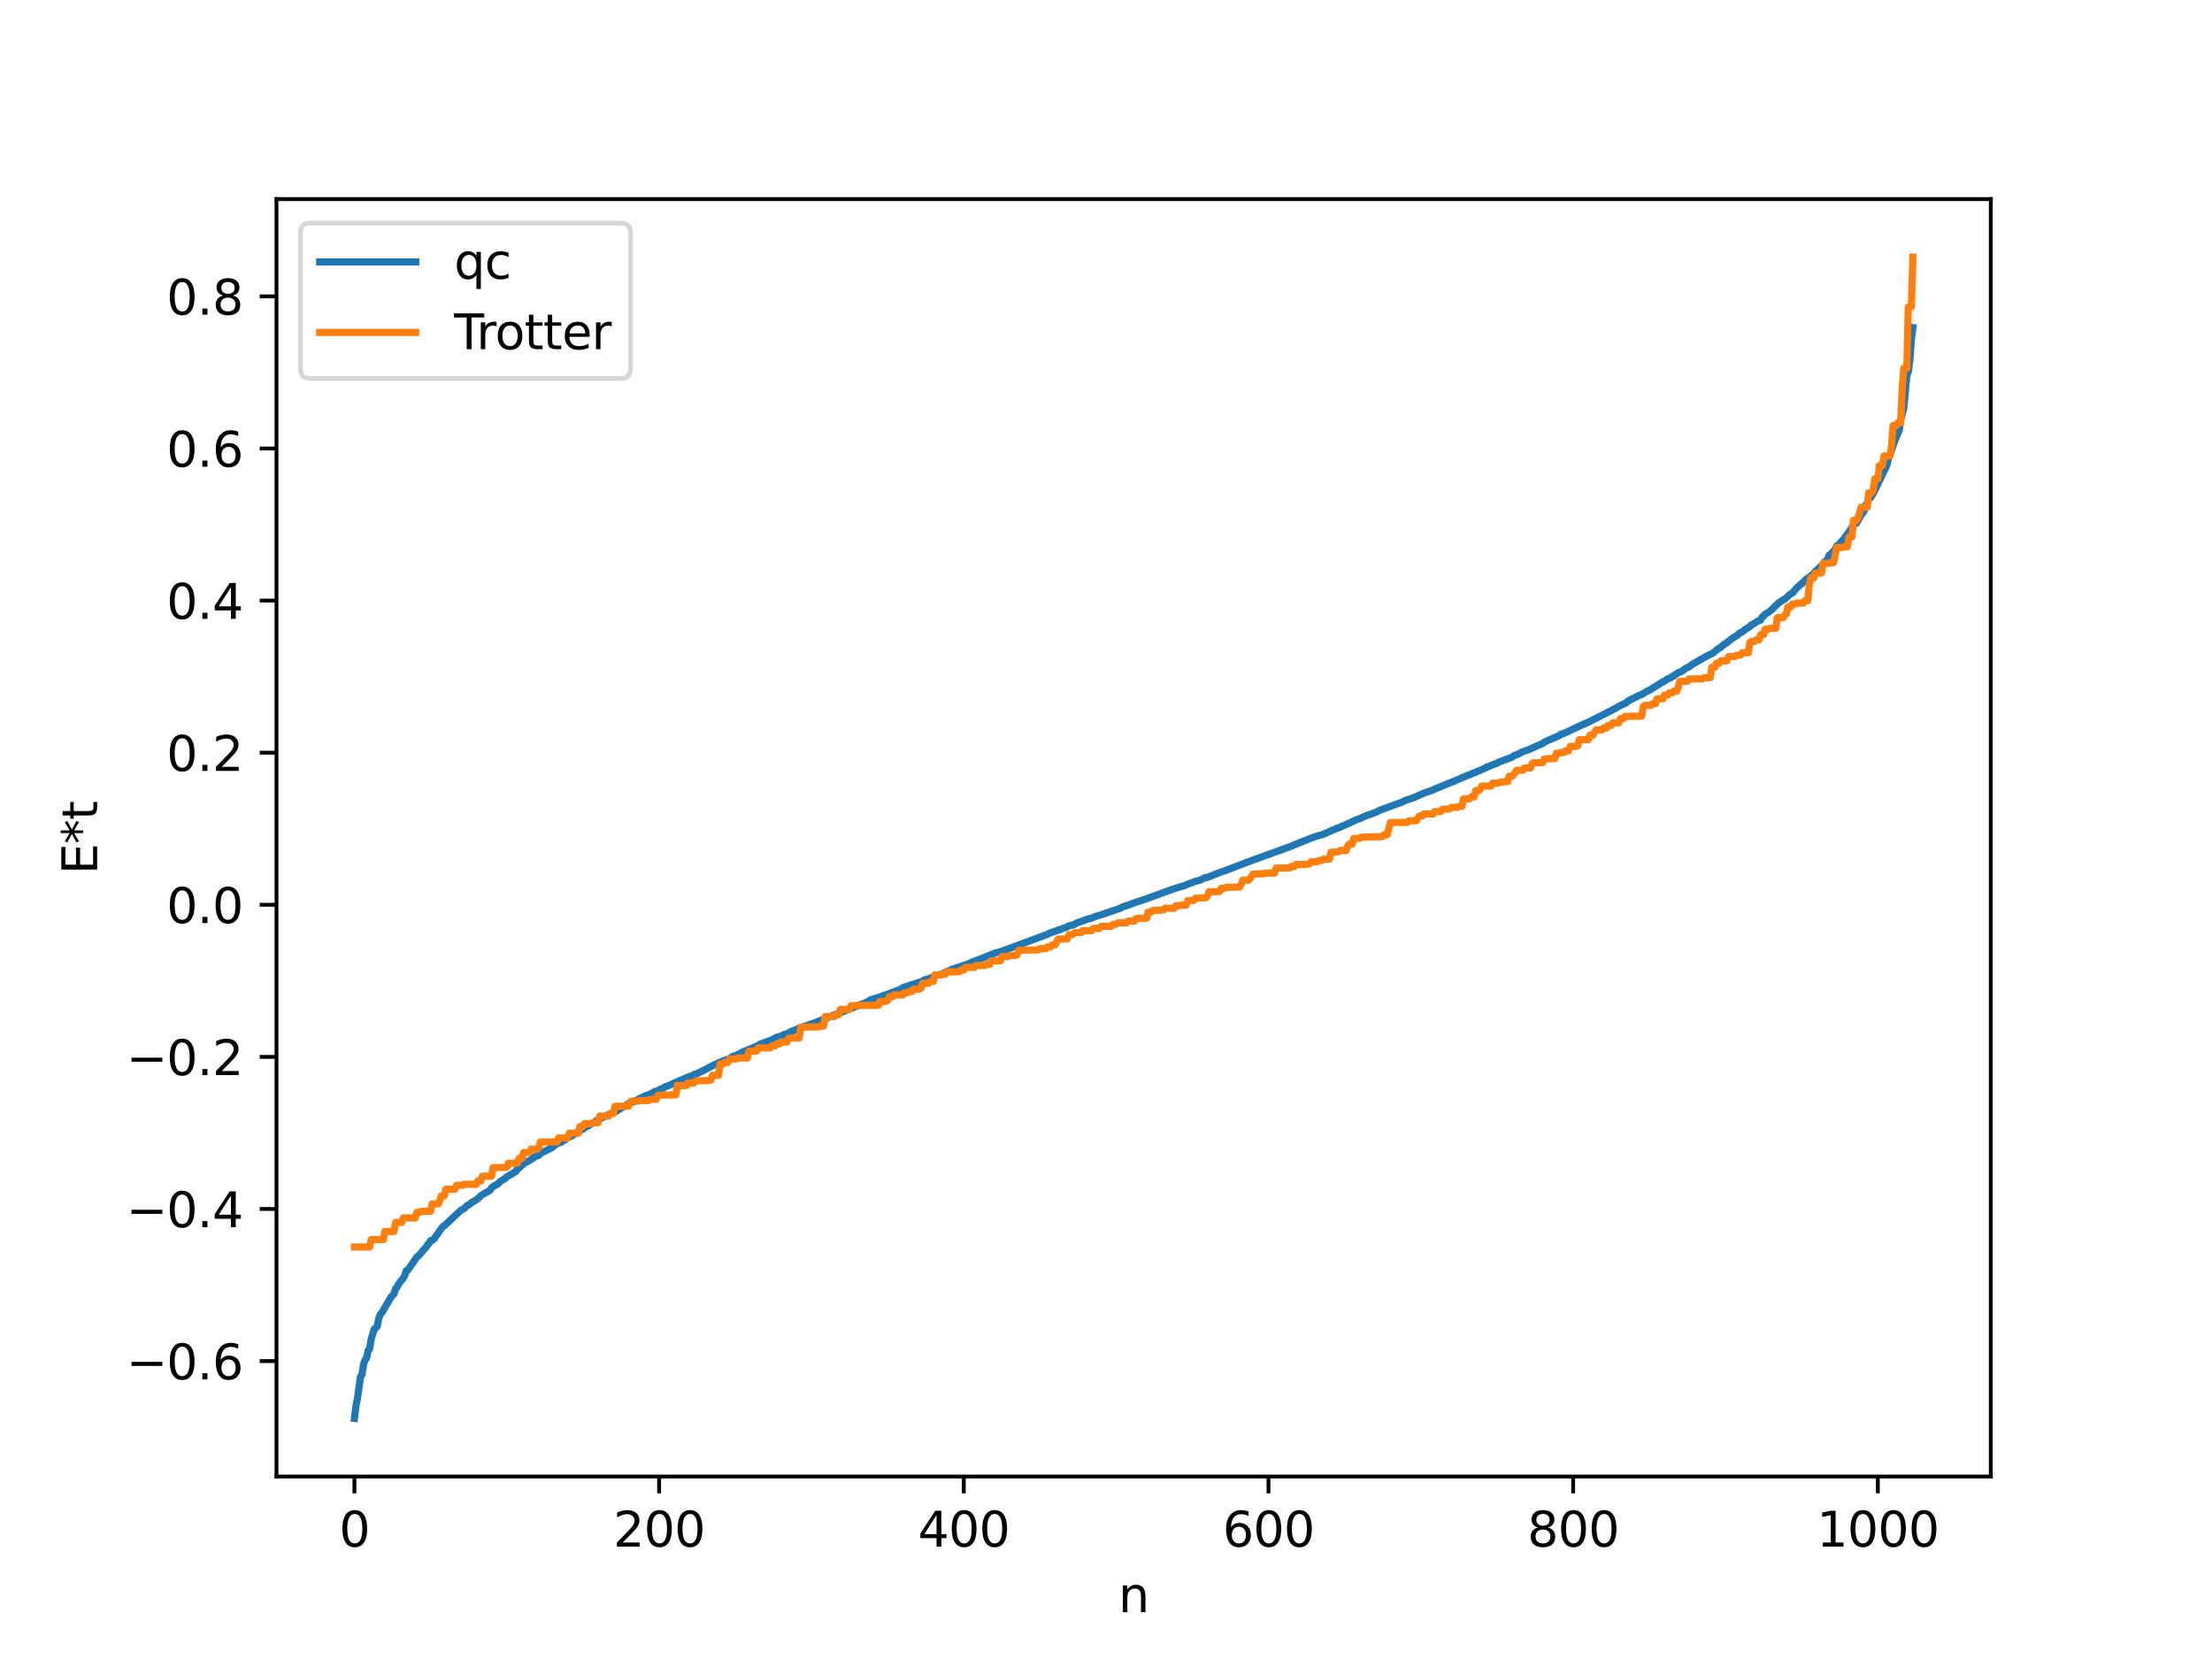 <?xml version="1.0" encoding="utf-8" standalone="no"?>
<!DOCTYPE svg PUBLIC "-//W3C//DTD SVG 1.1//EN"
  "http://www.w3.org/Graphics/SVG/1.1/DTD/svg11.dtd">
<svg xmlns:xlink="http://www.w3.org/1999/xlink" width="460.8pt" height="345.6pt" viewBox="0 0 460.8 345.6" xmlns="http://www.w3.org/2000/svg" version="1.1">
 <defs>
  <style type="text/css">*{stroke-linejoin: round; stroke-linecap: butt}</style>
 </defs>
 <g id="figure_1">
  <g id="patch_1">
   <path d="M 0 345.6 
L 460.8 345.6 
L 460.8 0 
L 0 0 
z
" style="fill: #ffffff"/>
  </g>
  <g id="axes_1">
   <g id="patch_2">
    <path d="M 57.6 307.584 
L 414.72 307.584 
L 414.72 41.472 
L 57.6 41.472 
z
" style="fill: #ffffff"/>
   </g>
   <g id="matplotlib.axis_1">
    <g id="xtick_1">
     <g id="line2d_1">
      <defs>
       <path id="mf0d99a99b8" d="M 0 0 
L 0 3.5 
" style="stroke: #000000; stroke-width: 0.8"/>
      </defs>
      <g>
       <use xlink:href="#mf0d99a99b8" x="73.833" y="307.584" style="stroke: #000000; stroke-width: 0.8"/>
      </g>
     </g>
     <g id="text_1">
      <!-- 0 -->
      <g transform="translate(70.651 322.182) scale(0.1 -0.1)">
       <defs>
        <path id="DejaVuSans-30" d="M 2034 4250 
Q 1547 4250 1301 3770 
Q 1056 3291 1056 2328 
Q 1056 1369 1301 889 
Q 1547 409 2034 409 
Q 2525 409 2770 889 
Q 3016 1369 3016 2328 
Q 3016 3291 2770 3770 
Q 2525 4250 2034 4250 
z
M 2034 4750 
Q 2819 4750 3233 4129 
Q 3647 3509 3647 2328 
Q 3647 1150 3233 529 
Q 2819 -91 2034 -91 
Q 1250 -91 836 529 
Q 422 1150 422 2328 
Q 422 3509 836 4129 
Q 1250 4750 2034 4750 
z
" transform="scale(0.016)"/>
       </defs>
       <use xlink:href="#DejaVuSans-30"/>
      </g>
     </g>
    </g>
    <g id="xtick_2">
     <g id="line2d_2">
      <g>
       <use xlink:href="#mf0d99a99b8" x="137.304" y="307.584" style="stroke: #000000; stroke-width: 0.8"/>
      </g>
     </g>
     <g id="text_2">
      <!-- 200 -->
      <g transform="translate(127.76 322.182) scale(0.1 -0.1)">
       <defs>
        <path id="DejaVuSans-32" d="M 1228 531 
L 3431 531 
L 3431 0 
L 469 0 
L 469 531 
Q 828 903 1448 1529 
Q 2069 2156 2228 2338 
Q 2531 2678 2651 2914 
Q 2772 3150 2772 3378 
Q 2772 3750 2511 3984 
Q 2250 4219 1831 4219 
Q 1534 4219 1204 4116 
Q 875 4013 500 3803 
L 500 4441 
Q 881 4594 1212 4672 
Q 1544 4750 1819 4750 
Q 2544 4750 2975 4387 
Q 3406 4025 3406 3419 
Q 3406 3131 3298 2873 
Q 3191 2616 2906 2266 
Q 2828 2175 2409 1742 
Q 1991 1309 1228 531 
z
" transform="scale(0.016)"/>
       </defs>
       <use xlink:href="#DejaVuSans-32"/>
       <use xlink:href="#DejaVuSans-30" x="63.623"/>
       <use xlink:href="#DejaVuSans-30" x="127.246"/>
      </g>
     </g>
    </g>
    <g id="xtick_3">
     <g id="line2d_3">
      <g>
       <use xlink:href="#mf0d99a99b8" x="200.775" y="307.584" style="stroke: #000000; stroke-width: 0.8"/>
      </g>
     </g>
     <g id="text_3">
      <!-- 400 -->
      <g transform="translate(191.231 322.182) scale(0.1 -0.1)">
       <defs>
        <path id="DejaVuSans-34" d="M 2419 4116 
L 825 1625 
L 2419 1625 
L 2419 4116 
z
M 2253 4666 
L 3047 4666 
L 3047 1625 
L 3713 1625 
L 3713 1100 
L 3047 1100 
L 3047 0 
L 2419 0 
L 2419 1100 
L 313 1100 
L 313 1709 
L 2253 4666 
z
" transform="scale(0.016)"/>
       </defs>
       <use xlink:href="#DejaVuSans-34"/>
       <use xlink:href="#DejaVuSans-30" x="63.623"/>
       <use xlink:href="#DejaVuSans-30" x="127.246"/>
      </g>
     </g>
    </g>
    <g id="xtick_4">
     <g id="line2d_4">
      <g>
       <use xlink:href="#mf0d99a99b8" x="264.246" y="307.584" style="stroke: #000000; stroke-width: 0.8"/>
      </g>
     </g>
     <g id="text_4">
      <!-- 600 -->
      <g transform="translate(254.702 322.182) scale(0.1 -0.1)">
       <defs>
        <path id="DejaVuSans-36" d="M 2113 2584 
Q 1688 2584 1439 2293 
Q 1191 2003 1191 1497 
Q 1191 994 1439 701 
Q 1688 409 2113 409 
Q 2538 409 2786 701 
Q 3034 994 3034 1497 
Q 3034 2003 2786 2293 
Q 2538 2584 2113 2584 
z
M 3366 4563 
L 3366 3988 
Q 3128 4100 2886 4159 
Q 2644 4219 2406 4219 
Q 1781 4219 1451 3797 
Q 1122 3375 1075 2522 
Q 1259 2794 1537 2939 
Q 1816 3084 2150 3084 
Q 2853 3084 3261 2657 
Q 3669 2231 3669 1497 
Q 3669 778 3244 343 
Q 2819 -91 2113 -91 
Q 1303 -91 875 529 
Q 447 1150 447 2328 
Q 447 3434 972 4092 
Q 1497 4750 2381 4750 
Q 2619 4750 2861 4703 
Q 3103 4656 3366 4563 
z
" transform="scale(0.016)"/>
       </defs>
       <use xlink:href="#DejaVuSans-36"/>
       <use xlink:href="#DejaVuSans-30" x="63.623"/>
       <use xlink:href="#DejaVuSans-30" x="127.246"/>
      </g>
     </g>
    </g>
    <g id="xtick_5">
     <g id="line2d_5">
      <g>
       <use xlink:href="#mf0d99a99b8" x="327.717" y="307.584" style="stroke: #000000; stroke-width: 0.8"/>
      </g>
     </g>
     <g id="text_5">
      <!-- 800 -->
      <g transform="translate(318.173 322.182) scale(0.1 -0.1)">
       <defs>
        <path id="DejaVuSans-38" d="M 2034 2216 
Q 1584 2216 1326 1975 
Q 1069 1734 1069 1313 
Q 1069 891 1326 650 
Q 1584 409 2034 409 
Q 2484 409 2743 651 
Q 3003 894 3003 1313 
Q 3003 1734 2745 1975 
Q 2488 2216 2034 2216 
z
M 1403 2484 
Q 997 2584 770 2862 
Q 544 3141 544 3541 
Q 544 4100 942 4425 
Q 1341 4750 2034 4750 
Q 2731 4750 3128 4425 
Q 3525 4100 3525 3541 
Q 3525 3141 3298 2862 
Q 3072 2584 2669 2484 
Q 3125 2378 3379 2068 
Q 3634 1759 3634 1313 
Q 3634 634 3220 271 
Q 2806 -91 2034 -91 
Q 1263 -91 848 271 
Q 434 634 434 1313 
Q 434 1759 690 2068 
Q 947 2378 1403 2484 
z
M 1172 3481 
Q 1172 3119 1398 2916 
Q 1625 2713 2034 2713 
Q 2441 2713 2670 2916 
Q 2900 3119 2900 3481 
Q 2900 3844 2670 4047 
Q 2441 4250 2034 4250 
Q 1625 4250 1398 4047 
Q 1172 3844 1172 3481 
z
" transform="scale(0.016)"/>
       </defs>
       <use xlink:href="#DejaVuSans-38"/>
       <use xlink:href="#DejaVuSans-30" x="63.623"/>
       <use xlink:href="#DejaVuSans-30" x="127.246"/>
      </g>
     </g>
    </g>
    <g id="xtick_6">
     <g id="line2d_6">
      <g>
       <use xlink:href="#mf0d99a99b8" x="391.188" y="307.584" style="stroke: #000000; stroke-width: 0.8"/>
      </g>
     </g>
     <g id="text_6">
      <!-- 1000 -->
      <g transform="translate(378.463 322.182) scale(0.1 -0.1)">
       <defs>
        <path id="DejaVuSans-31" d="M 794 531 
L 1825 531 
L 1825 4091 
L 703 3866 
L 703 4441 
L 1819 4666 
L 2450 4666 
L 2450 531 
L 3481 531 
L 3481 0 
L 794 0 
L 794 531 
z
" transform="scale(0.016)"/>
       </defs>
       <use xlink:href="#DejaVuSans-31"/>
       <use xlink:href="#DejaVuSans-30" x="63.623"/>
       <use xlink:href="#DejaVuSans-30" x="127.246"/>
       <use xlink:href="#DejaVuSans-30" x="190.869"/>
      </g>
     </g>
    </g>
    <g id="text_7">
     <!-- n -->
     <g transform="translate(232.991 335.861) scale(0.1 -0.1)">
      <defs>
       <path id="DejaVuSans-6e" d="M 3513 2113 
L 3513 0 
L 2938 0 
L 2938 2094 
Q 2938 2591 2744 2837 
Q 2550 3084 2163 3084 
Q 1697 3084 1428 2787 
Q 1159 2491 1159 1978 
L 1159 0 
L 581 0 
L 581 3500 
L 1159 3500 
L 1159 2956 
Q 1366 3272 1645 3428 
Q 1925 3584 2291 3584 
Q 2894 3584 3203 3211 
Q 3513 2838 3513 2113 
z
" transform="scale(0.016)"/>
      </defs>
      <use xlink:href="#DejaVuSans-6e"/>
     </g>
    </g>
   </g>
   <g id="matplotlib.axis_2">
    <g id="ytick_1">
     <g id="line2d_7">
      <defs>
       <path id="m36ed3c9691" d="M 0 0 
L -3.5 0 
" style="stroke: #000000; stroke-width: 0.8"/>
      </defs>
      <g>
       <use xlink:href="#m36ed3c9691" x="57.6" y="283.537" style="stroke: #000000; stroke-width: 0.8"/>
      </g>
     </g>
     <g id="text_8">
      <!-- −0.6 -->
      <g transform="translate(26.317 287.336) scale(0.1 -0.1)">
       <defs>
        <path id="DejaVuSans-2212" d="M 678 2272 
L 4684 2272 
L 4684 1741 
L 678 1741 
L 678 2272 
z
" transform="scale(0.016)"/>
        <path id="DejaVuSans-2e" d="M 684 794 
L 1344 794 
L 1344 0 
L 684 0 
L 684 794 
z
" transform="scale(0.016)"/>
       </defs>
       <use xlink:href="#DejaVuSans-2212"/>
       <use xlink:href="#DejaVuSans-30" x="83.789"/>
       <use xlink:href="#DejaVuSans-2e" x="147.412"/>
       <use xlink:href="#DejaVuSans-36" x="179.199"/>
      </g>
     </g>
    </g>
    <g id="ytick_2">
     <g id="line2d_8">
      <g>
       <use xlink:href="#m36ed3c9691" x="57.6" y="251.852" style="stroke: #000000; stroke-width: 0.8"/>
      </g>
     </g>
     <g id="text_9">
      <!-- −0.4 -->
      <g transform="translate(26.317 255.651) scale(0.1 -0.1)">
       <use xlink:href="#DejaVuSans-2212"/>
       <use xlink:href="#DejaVuSans-30" x="83.789"/>
       <use xlink:href="#DejaVuSans-2e" x="147.412"/>
       <use xlink:href="#DejaVuSans-34" x="179.199"/>
      </g>
     </g>
    </g>
    <g id="ytick_3">
     <g id="line2d_9">
      <g>
       <use xlink:href="#m36ed3c9691" x="57.6" y="220.167" style="stroke: #000000; stroke-width: 0.8"/>
      </g>
     </g>
     <g id="text_10">
      <!-- −0.2 -->
      <g transform="translate(26.317 223.966) scale(0.1 -0.1)">
       <use xlink:href="#DejaVuSans-2212"/>
       <use xlink:href="#DejaVuSans-30" x="83.789"/>
       <use xlink:href="#DejaVuSans-2e" x="147.412"/>
       <use xlink:href="#DejaVuSans-32" x="179.199"/>
      </g>
     </g>
    </g>
    <g id="ytick_4">
     <g id="line2d_10">
      <g>
       <use xlink:href="#m36ed3c9691" x="57.6" y="188.482" style="stroke: #000000; stroke-width: 0.8"/>
      </g>
     </g>
     <g id="text_11">
      <!-- 0.0 -->
      <g transform="translate(34.697 192.282) scale(0.1 -0.1)">
       <use xlink:href="#DejaVuSans-30"/>
       <use xlink:href="#DejaVuSans-2e" x="63.623"/>
       <use xlink:href="#DejaVuSans-30" x="95.41"/>
      </g>
     </g>
    </g>
    <g id="ytick_5">
     <g id="line2d_11">
      <g>
       <use xlink:href="#m36ed3c9691" x="57.6" y="156.798" style="stroke: #000000; stroke-width: 0.8"/>
      </g>
     </g>
     <g id="text_12">
      <!-- 0.2 -->
      <g transform="translate(34.697 160.597) scale(0.1 -0.1)">
       <use xlink:href="#DejaVuSans-30"/>
       <use xlink:href="#DejaVuSans-2e" x="63.623"/>
       <use xlink:href="#DejaVuSans-32" x="95.41"/>
      </g>
     </g>
    </g>
    <g id="ytick_6">
     <g id="line2d_12">
      <g>
       <use xlink:href="#m36ed3c9691" x="57.6" y="125.113" style="stroke: #000000; stroke-width: 0.8"/>
      </g>
     </g>
     <g id="text_13">
      <!-- 0.4 -->
      <g transform="translate(34.697 128.912) scale(0.1 -0.1)">
       <use xlink:href="#DejaVuSans-30"/>
       <use xlink:href="#DejaVuSans-2e" x="63.623"/>
       <use xlink:href="#DejaVuSans-34" x="95.41"/>
      </g>
     </g>
    </g>
    <g id="ytick_7">
     <g id="line2d_13">
      <g>
       <use xlink:href="#m36ed3c9691" x="57.6" y="93.428" style="stroke: #000000; stroke-width: 0.8"/>
      </g>
     </g>
     <g id="text_14">
      <!-- 0.6 -->
      <g transform="translate(34.697 97.227) scale(0.1 -0.1)">
       <use xlink:href="#DejaVuSans-30"/>
       <use xlink:href="#DejaVuSans-2e" x="63.623"/>
       <use xlink:href="#DejaVuSans-36" x="95.41"/>
      </g>
     </g>
    </g>
    <g id="ytick_8">
     <g id="line2d_14">
      <g>
       <use xlink:href="#m36ed3c9691" x="57.6" y="61.743" style="stroke: #000000; stroke-width: 0.8"/>
      </g>
     </g>
     <g id="text_15">
      <!-- 0.8 -->
      <g transform="translate(34.697 65.543) scale(0.1 -0.1)">
       <use xlink:href="#DejaVuSans-30"/>
       <use xlink:href="#DejaVuSans-2e" x="63.623"/>
       <use xlink:href="#DejaVuSans-38" x="95.41"/>
      </g>
     </g>
    </g>
    <g id="text_16">
     <!-- E*t -->
     <g transform="translate(20.238 182.148) rotate(-90) scale(0.1 -0.1)">
      <defs>
       <path id="DejaVuSans-45" d="M 628 4666 
L 3578 4666 
L 3578 4134 
L 1259 4134 
L 1259 2753 
L 3481 2753 
L 3481 2222 
L 1259 2222 
L 1259 531 
L 3634 531 
L 3634 0 
L 628 0 
L 628 4666 
z
" transform="scale(0.016)"/>
       <path id="DejaVuSans-2a" d="M 3009 3897 
L 1888 3291 
L 3009 2681 
L 2828 2375 
L 1778 3009 
L 1778 1831 
L 1422 1831 
L 1422 3009 
L 372 2375 
L 191 2681 
L 1313 3291 
L 191 3897 
L 372 4206 
L 1422 3572 
L 1422 4750 
L 1778 4750 
L 1778 3572 
L 2828 4206 
L 3009 3897 
z
" transform="scale(0.016)"/>
       <path id="DejaVuSans-74" d="M 1172 4494 
L 1172 3500 
L 2356 3500 
L 2356 3053 
L 1172 3053 
L 1172 1153 
Q 1172 725 1289 603 
Q 1406 481 1766 481 
L 2356 481 
L 2356 0 
L 1766 0 
Q 1100 0 847 248 
Q 594 497 594 1153 
L 594 3053 
L 172 3053 
L 172 3500 
L 594 3500 
L 594 4494 
L 1172 4494 
z
" transform="scale(0.016)"/>
      </defs>
      <use xlink:href="#DejaVuSans-45"/>
      <use xlink:href="#DejaVuSans-2a" x="63.184"/>
      <use xlink:href="#DejaVuSans-74" x="113.184"/>
     </g>
    </g>
   </g>
   <g id="line2d_15">
    <path d="M 73.833 295.488 
L 74.15 292.853 
L 74.467 291.321 
L 75.102 286.751 
L 75.42 286.359 
L 75.737 284.189 
L 76.054 283.299 
L 76.372 282.887 
L 76.689 281.329 
L 77.006 280.992 
L 77.324 278.921 
L 77.958 276.877 
L 78.276 276.668 
L 78.593 276.263 
L 78.91 274.609 
L 79.228 273.818 
L 79.545 273.46 
L 81.449 270.219 
L 82.084 269.518 
L 82.401 268.446 
L 82.719 268.171 
L 83.036 267.472 
L 83.988 266.288 
L 84.305 265.753 
L 84.623 264.708 
L 84.94 264.612 
L 86.844 261.846 
L 87.162 261.639 
L 88.431 260.151 
L 88.748 259.865 
L 89.066 259.276 
L 89.383 259.016 
L 89.7 258.44 
L 90.018 258.376 
L 90.335 258.181 
L 92.239 255.519 
L 92.557 255.359 
L 96.048 252.078 
L 96.682 251.779 
L 97.317 251.12 
L 97.634 251.013 
L 98.269 250.499 
L 99.221 249.93 
L 99.856 249.439 
L 100.173 249.057 
L 102.077 247.959 
L 102.395 247.424 
L 103.029 246.981 
L 103.664 246.678 
L 104.299 246.031 
L 105.251 245.48 
L 105.568 245.148 
L 106.203 244.798 
L 107.472 244.028 
L 107.79 243.497 
L 108.107 243.338 
L 109.377 242.178 
L 110.011 241.938 
L 111.598 240.878 
L 112.233 240.69 
L 112.55 240.287 
L 113.82 239.649 
L 115.089 239.015 
L 115.406 238.63 
L 115.724 238.497 
L 116.041 238.22 
L 116.993 237.905 
L 118.58 236.837 
L 118.897 236.776 
L 119.215 236.497 
L 119.532 236.384 
L 119.849 236.063 
L 120.484 235.867 
L 120.801 235.46 
L 121.436 235.214 
L 122.071 234.743 
L 122.705 234.47 
L 123.023 234.151 
L 123.658 233.883 
L 124.61 233.227 
L 125.244 232.942 
L 127.783 231.7 
L 128.1 231.646 
L 128.735 231.249 
L 130.639 230.11 
L 130.957 229.891 
L 131.909 229.554 
L 132.226 229.302 
L 132.543 229.253 
L 133.496 228.689 
L 133.813 228.619 
L 134.448 228.25 
L 135.082 228.092 
L 136.352 227.409 
L 136.986 227.268 
L 137.621 226.856 
L 137.939 226.838 
L 138.573 226.376 
L 138.891 226.314 
L 139.525 226.043 
L 143.016 224.499 
L 143.968 224.148 
L 144.286 224.1 
L 144.603 223.842 
L 145.238 223.625 
L 146.507 223.023 
L 148.729 221.845 
L 149.363 221.625 
L 149.681 221.378 
L 149.998 221.323 
L 150.95 220.882 
L 151.902 220.603 
L 152.537 220.123 
L 152.854 219.977 
L 153.172 219.957 
L 154.758 219.133 
L 157.932 217.828 
L 158.249 217.541 
L 160.788 216.637 
L 161.74 216.108 
L 162.692 215.852 
L 163.327 215.5 
L 163.644 215.496 
L 164.914 214.816 
L 165.231 214.762 
L 165.548 214.589 
L 165.866 214.556 
L 166.183 214.295 
L 166.818 214.083 
L 168.722 213.399 
L 169.357 213.199 
L 170.309 212.858 
L 170.626 212.664 
L 170.943 212.621 
L 171.578 212.321 
L 180.781 208.68 
L 181.416 208.235 
L 182.051 208.082 
L 183.638 207.566 
L 183.955 207.395 
L 184.59 207.243 
L 187.763 206.019 
L 188.081 205.75 
L 192.206 204.4 
L 192.524 204.139 
L 193.476 203.89 
L 195.38 203.109 
L 196.015 203.001 
L 196.649 202.669 
L 196.967 202.57 
L 197.284 202.335 
L 197.919 202.203 
L 198.236 201.948 
L 200.14 201.326 
L 201.727 200.79 
L 202.362 200.459 
L 202.996 200.242 
L 207.439 198.481 
L 208.074 198.352 
L 208.709 198.15 
L 218.229 194.628 
L 218.547 194.411 
L 219.181 194.209 
L 219.816 193.984 
L 220.134 193.93 
L 220.451 193.716 
L 220.768 193.691 
L 221.403 193.402 
L 222.038 193.235 
L 222.672 192.875 
L 223.307 192.712 
L 223.624 192.679 
L 224.259 192.299 
L 226.798 191.393 
L 227.115 191.372 
L 228.385 190.858 
L 229.02 190.679 
L 233.462 189.183 
L 233.78 188.947 
L 235.049 188.542 
L 236.636 187.942 
L 237.905 187.557 
L 243.618 185.477 
L 244.887 185.043 
L 246.791 184.474 
L 247.426 184.181 
L 248.378 183.843 
L 249.013 183.601 
L 249.965 183.372 
L 250.917 182.878 
L 251.552 182.773 
L 254.091 181.747 
L 255.043 181.442 
L 259.168 179.863 
L 259.803 179.621 
L 261.39 179.023 
L 269.006 176.279 
L 269.641 175.994 
L 273.132 174.593 
L 273.767 174.367 
L 274.401 174.16 
L 275.671 173.794 
L 277.892 172.788 
L 278.21 172.722 
L 278.527 172.505 
L 278.844 172.459 
L 279.479 172.174 
L 282.653 170.736 
L 283.287 170.529 
L 283.922 170.227 
L 284.874 169.82 
L 285.509 169.632 
L 286.143 169.387 
L 286.778 169.137 
L 287.413 168.797 
L 292.173 167.056 
L 292.808 166.707 
L 294.395 166.217 
L 296.299 165.366 
L 296.934 165.112 
L 297.568 164.899 
L 298.203 164.669 
L 301.694 163.203 
L 302.329 162.989 
L 305.82 161.487 
L 306.454 161.289 
L 306.772 161.072 
L 307.406 160.905 
L 307.724 160.696 
L 308.358 160.472 
L 308.993 160.187 
L 309.31 160.085 
L 309.628 159.815 
L 309.945 159.753 
L 310.897 159.33 
L 311.849 159.001 
L 312.167 158.776 
L 313.436 158.318 
L 315.023 157.722 
L 315.34 157.453 
L 316.61 156.945 
L 316.927 156.694 
L 318.196 156.275 
L 321.37 154.863 
L 322.005 154.441 
L 324.861 153.225 
L 325.178 152.95 
L 325.813 152.77 
L 329.621 150.976 
L 330.256 150.711 
L 330.891 150.436 
L 335.016 148.337 
L 336.603 147.519 
L 337.238 147.117 
L 338.824 146.387 
L 339.142 146.042 
L 339.777 145.704 
L 341.363 144.919 
L 341.998 144.664 
L 342.95 144.073 
L 343.585 143.785 
L 345.489 142.623 
L 346.124 142.185 
L 346.758 141.865 
L 347.393 141.415 
L 348.028 141.216 
L 348.345 140.903 
L 348.662 140.872 
L 348.98 140.496 
L 349.297 140.369 
L 349.615 140.12 
L 350.249 139.909 
L 351.201 139.2 
L 351.836 138.935 
L 352.471 138.429 
L 355.644 136.617 
L 356.914 136.001 
L 357.866 135.186 
L 358.5 134.824 
L 359.135 134.227 
L 359.453 134.097 
L 361.039 132.859 
L 361.991 132.295 
L 362.309 131.931 
L 362.943 131.632 
L 363.578 131.102 
L 364.53 130.531 
L 364.848 130.168 
L 365.165 130.068 
L 366.117 129.415 
L 366.752 129.188 
L 367.069 128.548 
L 367.386 128.369 
L 367.704 127.932 
L 368.339 127.574 
L 368.973 127.107 
L 370.56 125.559 
L 371.512 124.959 
L 371.829 124.799 
L 372.781 123.901 
L 373.416 123.516 
L 374.368 122.375 
L 374.686 122.171 
L 375.003 121.807 
L 375.32 121.613 
L 376.272 120.67 
L 376.907 120.234 
L 377.859 119.493 
L 378.177 119.007 
L 378.811 118.477 
L 379.763 117.545 
L 380.081 117.06 
L 380.398 116.851 
L 380.715 116.478 
L 381.033 115.65 
L 381.35 115.481 
L 382.302 114.452 
L 382.62 113.708 
L 382.937 113.643 
L 383.572 112.818 
L 383.889 112.573 
L 384.524 111.679 
L 385.476 110.374 
L 386.11 109.332 
L 386.428 109.065 
L 386.745 108.989 
L 387.697 107.304 
L 388.332 106.459 
L 388.649 105.201 
L 388.967 104.798 
L 389.284 103.936 
L 389.601 103.77 
L 390.236 102.789 
L 393.092 96.867 
L 393.41 95.443 
L 393.727 94.745 
L 394.679 91.887 
L 395.631 89.701 
L 395.948 87.349 
L 396.583 85.062 
L 397.218 78.277 
L 397.535 77.441 
L 397.853 75.077 
L 398.17 70.782 
L 398.487 68.248 
L 398.487 68.248 
" clip-path="url(#pf71bb47391)" style="fill: none; stroke: #1f77b4; stroke-width: 1.5; stroke-linecap: square"/>
   </g>
   <g id="line2d_16">
    <path d="M 73.833 259.773 
L 77.006 259.773 
L 77.324 258.222 
L 79.862 258.222 
L 80.18 256.53 
L 82.084 256.53 
L 82.401 254.66 
L 83.671 254.66 
L 83.988 253.722 
L 86.527 253.722 
L 86.844 252.56 
L 87.479 252.56 
L 87.796 252.328 
L 89.7 252.328 
L 90.018 250.807 
L 91.287 250.807 
L 91.605 250.147 
L 91.922 249.132 
L 92.557 249.132 
L 92.874 247.738 
L 94.778 247.738 
L 95.096 246.906 
L 96.365 246.906 
L 96.682 246.712 
L 99.221 246.712 
L 99.539 246.018 
L 100.173 246.018 
L 100.491 245.009 
L 102.395 245.009 
L 102.712 243.249 
L 105.568 243.166 
L 105.886 242.326 
L 107.79 242.326 
L 108.107 241.329 
L 108.742 241.329 
L 109.059 240.084 
L 110.329 240.084 
L 110.646 239.376 
L 111.915 239.376 
L 112.233 239.139 
L 112.55 237.895 
L 116.041 237.88 
L 116.358 237.061 
L 118.262 237.061 
L 118.58 236.054 
L 120.484 236.054 
L 120.801 234.697 
L 121.436 234.697 
L 121.753 234.089 
L 123.023 234.089 
L 123.34 233.876 
L 124.61 233.876 
L 124.927 232.487 
L 126.831 232.487 
L 127.148 231.948 
L 127.783 231.948 
L 128.1 230.473 
L 130.957 230.44 
L 131.274 229.546 
L 131.591 229.387 
L 132.861 229.387 
L 133.496 229.274 
L 135.082 229.274 
L 135.4 229.024 
L 136.669 229.024 
L 136.986 228.271 
L 137.304 228.139 
L 140.795 228.088 
L 141.112 226.133 
L 143.016 226.133 
L 143.334 225.593 
L 144.603 225.593 
L 144.92 225.166 
L 147.142 225.115 
L 147.777 225.016 
L 148.094 225.016 
L 148.411 223.998 
L 149.681 223.998 
L 149.998 221.634 
L 150.633 221.634 
L 150.95 221.349 
L 151.585 221.349 
L 151.902 220.704 
L 152.22 220.579 
L 153.489 220.579 
L 153.806 220.402 
L 155.71 220.402 
L 156.028 218.97 
L 157.615 218.965 
L 157.932 218.297 
L 160.471 218.297 
L 160.788 217.893 
L 161.423 217.893 
L 161.74 217.456 
L 162.375 217.456 
L 162.692 217.062 
L 163.962 217.062 
L 164.279 216.281 
L 164.914 216.213 
L 166.5 216.213 
L 166.818 213.968 
L 170.626 213.917 
L 170.943 213.753 
L 171.578 213.753 
L 171.896 211.773 
L 173.8 211.773 
L 174.117 211.349 
L 174.752 211.349 
L 175.069 210.282 
L 176.973 210.282 
L 177.291 209.501 
L 183.003 209.426 
L 183.32 208.608 
L 184.59 208.608 
L 184.907 208.41 
L 185.224 207.681 
L 185.859 207.681 
L 186.177 207.265 
L 188.081 207.265 
L 188.398 206.821 
L 189.033 206.821 
L 189.35 206.554 
L 189.985 206.554 
L 190.302 206.059 
L 191.572 206.059 
L 191.889 205.812 
L 192.206 204.827 
L 193.476 204.827 
L 193.793 204.45 
L 194.428 204.45 
L 194.745 203.111 
L 196.015 203.111 
L 196.332 202.912 
L 196.967 202.912 
L 197.284 202.455 
L 199.823 202.455 
L 200.14 202.078 
L 200.775 202.078 
L 201.092 201.53 
L 202.996 201.53 
L 203.314 201.138 
L 205.218 201.138 
L 205.535 200.897 
L 206.17 200.897 
L 206.487 200.164 
L 208.391 200.164 
L 208.709 199.27 
L 209.978 199.27 
L 210.296 199.041 
L 211.565 199.041 
L 211.882 198.902 
L 212.2 197.954 
L 216.325 197.873 
L 216.643 197.614 
L 217.912 197.614 
L 218.229 197.25 
L 218.864 197.25 
L 219.181 196.811 
L 219.816 196.811 
L 220.451 195.604 
L 222.355 195.604 
L 222.672 194.724 
L 223.307 194.724 
L 223.942 194.274 
L 225.211 194.274 
L 225.529 193.876 
L 227.433 193.876 
L 227.75 193.418 
L 229.02 193.418 
L 229.337 192.983 
L 231.558 192.948 
L 231.876 192.545 
L 232.51 192.545 
L 232.828 192.239 
L 234.732 192.239 
L 235.049 191.863 
L 236.319 191.863 
L 236.636 191.36 
L 237.271 191.294 
L 238.858 191.294 
L 239.175 190.003 
L 239.81 190.003 
L 240.127 189.661 
L 242.348 189.561 
L 242.666 189.213 
L 244.57 189.213 
L 244.887 188.702 
L 245.522 188.702 
L 245.839 188.576 
L 247.109 188.576 
L 247.426 187.596 
L 248.696 187.596 
L 249.013 187.107 
L 251.234 187.028 
L 251.552 186.519 
L 251.869 185.749 
L 254.091 185.736 
L 254.408 185.05 
L 255.043 185.05 
L 255.36 184.848 
L 258.216 184.791 
L 258.534 184.289 
L 258.851 183.351 
L 260.12 183.351 
L 261.072 182.078 
L 263.294 182.023 
L 263.611 181.888 
L 265.515 181.888 
L 265.833 180.831 
L 268.689 180.806 
L 269.006 180.49 
L 269.641 180.49 
L 269.958 180.097 
L 271.862 180.097 
L 272.497 179.981 
L 272.815 179.981 
L 273.132 179.523 
L 274.401 179.523 
L 274.719 179.267 
L 275.353 179.267 
L 275.671 178.975 
L 276.94 178.975 
L 277.258 177.545 
L 278.844 177.44 
L 279.162 177.18 
L 280.431 177.18 
L 280.748 176.206 
L 281.066 175.847 
L 281.7 175.847 
L 282.018 174.644 
L 283.287 174.644 
L 283.605 174.396 
L 288.048 174.285 
L 288.365 173.862 
L 289 173.862 
L 289.634 171.34 
L 293.125 171.33 
L 293.443 171.021 
L 294.395 170.978 
L 295.029 170.978 
L 295.664 169.984 
L 296.299 169.984 
L 296.616 169.577 
L 298.52 169.577 
L 298.838 169.067 
L 300.107 169.067 
L 300.424 168.61 
L 302.011 168.51 
L 302.329 168.197 
L 303.598 168.197 
L 303.915 167.985 
L 304.55 167.985 
L 304.867 166.414 
L 306.137 166.414 
L 306.454 166.012 
L 307.089 166.012 
L 307.406 164.71 
L 308.041 164.71 
L 308.358 164.39 
L 308.676 163.764 
L 310.58 163.764 
L 310.897 163.141 
L 312.167 163.141 
L 312.484 162.932 
L 313.119 162.932 
L 313.436 162.809 
L 314.071 162.809 
L 314.388 161.713 
L 315.023 161.713 
L 315.975 160.463 
L 317.244 160.463 
L 317.562 159.981 
L 318.831 159.981 
L 319.148 159.12 
L 319.466 158.889 
L 321.37 158.889 
L 321.687 158.098 
L 323.909 158.017 
L 324.226 156.909 
L 324.861 156.909 
L 325.178 156.756 
L 325.813 156.756 
L 326.13 156.416 
L 326.765 156.416 
L 327.082 155.489 
L 328.352 155.489 
L 328.669 155.364 
L 328.986 154.097 
L 330.891 154.097 
L 331.208 153.149 
L 331.843 153.149 
L 332.477 152.048 
L 333.747 152.048 
L 334.064 151.643 
L 334.699 151.643 
L 335.016 151.113 
L 335.651 151.113 
L 335.968 150.59 
L 337.238 150.59 
L 337.555 149.692 
L 338.19 149.692 
L 338.507 149.247 
L 341.998 149.177 
L 342.315 147.222 
L 342.633 146.943 
L 343.902 146.943 
L 344.22 146.588 
L 344.854 146.588 
L 345.172 145.569 
L 346.441 145.569 
L 346.758 144.789 
L 347.393 144.789 
L 347.71 144.353 
L 348.345 144.353 
L 348.662 143.975 
L 349.297 143.975 
L 349.615 143.151 
L 349.932 141.928 
L 351.519 141.919 
L 351.836 141.443 
L 354.692 141.426 
L 355.01 141.175 
L 356.279 141.175 
L 356.596 139.024 
L 357.231 139.024 
L 357.548 138.146 
L 358.183 138.146 
L 358.5 137.67 
L 359.77 137.67 
L 360.087 136.772 
L 361.357 136.772 
L 361.674 136.54 
L 362.309 136.455 
L 362.626 136.455 
L 362.943 135.976 
L 364.213 135.976 
L 364.53 133.8 
L 364.848 133.639 
L 365.482 133.639 
L 365.8 133.302 
L 366.434 133.302 
L 366.752 132.221 
L 367.386 132.221 
L 367.704 131.089 
L 368.339 131.089 
L 368.656 130.888 
L 369.925 130.888 
L 370.243 128.663 
L 371.512 128.663 
L 371.829 128.067 
L 372.147 127.885 
L 372.464 126.389 
L 373.099 126.389 
L 373.416 125.82 
L 374.051 125.82 
L 374.368 125.634 
L 375.638 125.634 
L 375.955 125.156 
L 376.59 125.156 
L 376.907 121.757 
L 377.224 120.397 
L 377.859 120.397 
L 378.177 119.379 
L 379.446 119.379 
L 379.763 117.375 
L 381.033 117.375 
L 381.35 117.202 
L 381.985 117.202 
L 382.62 114.052 
L 383.889 114.052 
L 384.206 113.901 
L 384.841 113.901 
L 385.158 111.865 
L 385.793 111.865 
L 386.11 108.397 
L 386.745 108.397 
L 387.062 107.853 
L 387.697 105.675 
L 388.967 105.675 
L 389.284 102.645 
L 389.919 102.645 
L 390.236 101.988 
L 390.553 99.738 
L 391.188 99.738 
L 391.505 96.993 
L 392.14 96.993 
L 392.458 94.974 
L 393.727 94.974 
L 394.044 92.744 
L 394.362 88.659 
L 394.996 88.659 
L 395.314 88.101 
L 395.948 88.101 
L 396.266 80.875 
L 396.583 76.729 
L 397.218 76.729 
L 397.535 63.94 
L 398.17 63.94 
L 398.487 53.568 
L 398.487 53.568 
" clip-path="url(#pf71bb47391)" style="fill: none; stroke: #ff7f0e; stroke-width: 1.5; stroke-linecap: square"/>
   </g>
   <g id="patch_3">
    <path d="M 57.6 307.584 
L 57.6 41.472 
" style="fill: none; stroke: #000000; stroke-width: 0.8; stroke-linejoin: miter; stroke-linecap: square"/>
   </g>
   <g id="patch_4">
    <path d="M 414.72 307.584 
L 414.72 41.472 
" style="fill: none; stroke: #000000; stroke-width: 0.8; stroke-linejoin: miter; stroke-linecap: square"/>
   </g>
   <g id="patch_5">
    <path d="M 57.6 307.584 
L 414.72 307.584 
" style="fill: none; stroke: #000000; stroke-width: 0.8; stroke-linejoin: miter; stroke-linecap: square"/>
   </g>
   <g id="patch_6">
    <path d="M 57.6 41.472 
L 414.72 41.472 
" style="fill: none; stroke: #000000; stroke-width: 0.8; stroke-linejoin: miter; stroke-linecap: square"/>
   </g>
   <g id="legend_1">
    <g id="patch_7">
     <path d="M 64.6 78.828 
L 129.342 78.828 
Q 131.342 78.828 131.342 76.828 
L 131.342 48.472 
Q 131.342 46.472 129.342 46.472 
L 64.6 46.472 
Q 62.6 46.472 62.6 48.472 
L 62.6 76.828 
Q 62.6 78.828 64.6 78.828 
z
" style="fill: #ffffff; opacity: 0.8; stroke: #cccccc; stroke-linejoin: miter"/>
    </g>
    <g id="line2d_17">
     <path d="M 66.6 54.57 
L 76.6 54.57 
L 86.6 54.57 
" style="fill: none; stroke: #1f77b4; stroke-width: 1.5; stroke-linecap: square"/>
    </g>
    <g id="text_17">
     <!-- qc -->
     <g transform="translate(94.6 58.07) scale(0.1 -0.1)">
      <defs>
       <path id="DejaVuSans-71" d="M 947 1747 
Q 947 1113 1208 752 
Q 1469 391 1925 391 
Q 2381 391 2643 752 
Q 2906 1113 2906 1747 
Q 2906 2381 2643 2742 
Q 2381 3103 1925 3103 
Q 1469 3103 1208 2742 
Q 947 2381 947 1747 
z
M 2906 525 
Q 2725 213 2448 61 
Q 2172 -91 1784 -91 
Q 1150 -91 751 415 
Q 353 922 353 1747 
Q 353 2572 751 3078 
Q 1150 3584 1784 3584 
Q 2172 3584 2448 3432 
Q 2725 3281 2906 2969 
L 2906 3500 
L 3481 3500 
L 3481 -1331 
L 2906 -1331 
L 2906 525 
z
" transform="scale(0.016)"/>
       <path id="DejaVuSans-63" d="M 3122 3366 
L 3122 2828 
Q 2878 2963 2633 3030 
Q 2388 3097 2138 3097 
Q 1578 3097 1268 2742 
Q 959 2388 959 1747 
Q 959 1106 1268 751 
Q 1578 397 2138 397 
Q 2388 397 2633 464 
Q 2878 531 3122 666 
L 3122 134 
Q 2881 22 2623 -34 
Q 2366 -91 2075 -91 
Q 1284 -91 818 406 
Q 353 903 353 1747 
Q 353 2603 823 3093 
Q 1294 3584 2113 3584 
Q 2378 3584 2631 3529 
Q 2884 3475 3122 3366 
z
" transform="scale(0.016)"/>
      </defs>
      <use xlink:href="#DejaVuSans-71"/>
      <use xlink:href="#DejaVuSans-63" x="63.477"/>
     </g>
    </g>
    <g id="line2d_18">
     <path d="M 66.6 69.249 
L 76.6 69.249 
L 86.6 69.249 
" style="fill: none; stroke: #ff7f0e; stroke-width: 1.5; stroke-linecap: square"/>
    </g>
    <g id="text_18">
     <!-- Trotter -->
     <g transform="translate(94.6 72.749) scale(0.1 -0.1)">
      <defs>
       <path id="DejaVuSans-54" d="M -19 4666 
L 3928 4666 
L 3928 4134 
L 2272 4134 
L 2272 0 
L 1638 0 
L 1638 4134 
L -19 4134 
L -19 4666 
z
" transform="scale(0.016)"/>
       <path id="DejaVuSans-72" d="M 2631 2963 
Q 2534 3019 2420 3045 
Q 2306 3072 2169 3072 
Q 1681 3072 1420 2755 
Q 1159 2438 1159 1844 
L 1159 0 
L 581 0 
L 581 3500 
L 1159 3500 
L 1159 2956 
Q 1341 3275 1631 3429 
Q 1922 3584 2338 3584 
Q 2397 3584 2469 3576 
Q 2541 3569 2628 3553 
L 2631 2963 
z
" transform="scale(0.016)"/>
       <path id="DejaVuSans-6f" d="M 1959 3097 
Q 1497 3097 1228 2736 
Q 959 2375 959 1747 
Q 959 1119 1226 758 
Q 1494 397 1959 397 
Q 2419 397 2687 759 
Q 2956 1122 2956 1747 
Q 2956 2369 2687 2733 
Q 2419 3097 1959 3097 
z
M 1959 3584 
Q 2709 3584 3137 3096 
Q 3566 2609 3566 1747 
Q 3566 888 3137 398 
Q 2709 -91 1959 -91 
Q 1206 -91 779 398 
Q 353 888 353 1747 
Q 353 2609 779 3096 
Q 1206 3584 1959 3584 
z
" transform="scale(0.016)"/>
       <path id="DejaVuSans-65" d="M 3597 1894 
L 3597 1613 
L 953 1613 
Q 991 1019 1311 708 
Q 1631 397 2203 397 
Q 2534 397 2845 478 
Q 3156 559 3463 722 
L 3463 178 
Q 3153 47 2828 -22 
Q 2503 -91 2169 -91 
Q 1331 -91 842 396 
Q 353 884 353 1716 
Q 353 2575 817 3079 
Q 1281 3584 2069 3584 
Q 2775 3584 3186 3129 
Q 3597 2675 3597 1894 
z
M 3022 2063 
Q 3016 2534 2758 2815 
Q 2500 3097 2075 3097 
Q 1594 3097 1305 2825 
Q 1016 2553 972 2059 
L 3022 2063 
z
" transform="scale(0.016)"/>
      </defs>
      <use xlink:href="#DejaVuSans-54"/>
      <use xlink:href="#DejaVuSans-72" x="46.334"/>
      <use xlink:href="#DejaVuSans-6f" x="85.197"/>
      <use xlink:href="#DejaVuSans-74" x="146.379"/>
      <use xlink:href="#DejaVuSans-74" x="185.588"/>
      <use xlink:href="#DejaVuSans-65" x="224.797"/>
      <use xlink:href="#DejaVuSans-72" x="286.32"/>
     </g>
    </g>
   </g>
  </g>
 </g>
 <defs>
  <clipPath id="pf71bb47391">
   <rect x="57.6" y="41.472" width="357.12" height="266.112"/>
  </clipPath>
 </defs>
</svg>
